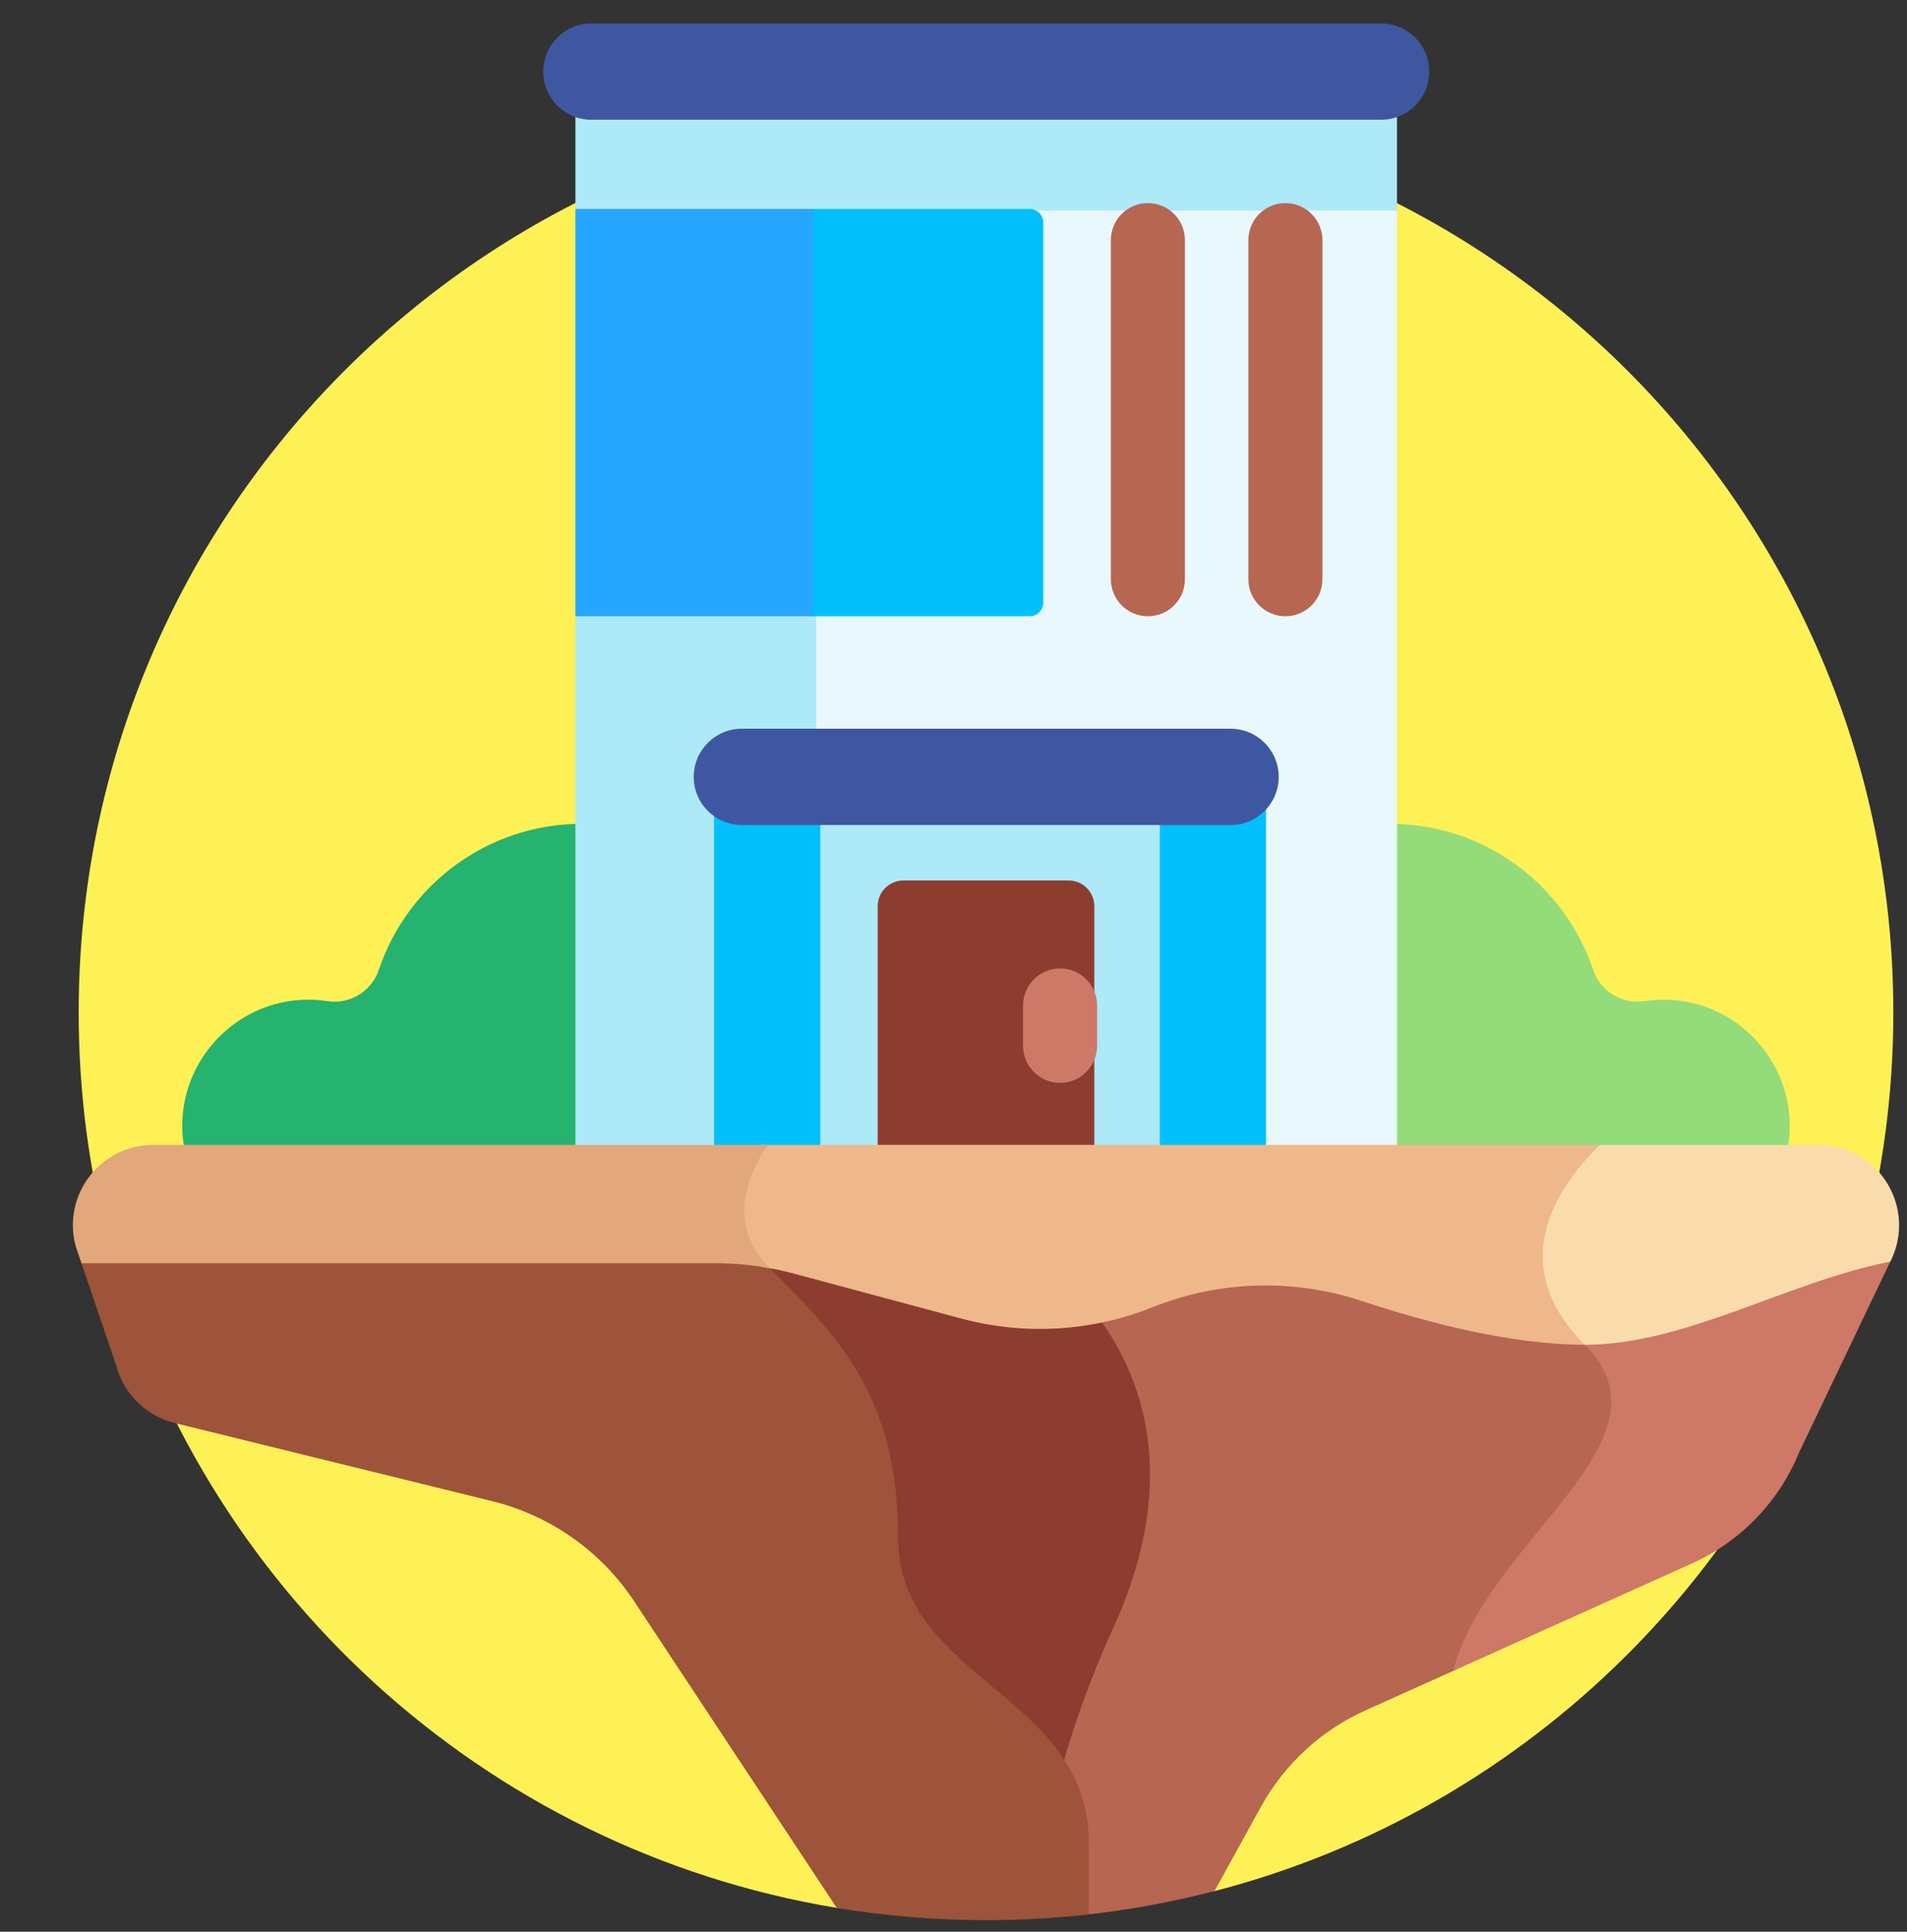 <svg width="79" height="80" viewBox="0 0 79 80" fill="none" xmlns="http://www.w3.org/2000/svg">
<rect x="0" y="0" width="79" height="80" fill="#333333" stroke="none"/>
<g clip-path="url(#clip0_69_641)">
<path d="M3.259 41.934C3.259 45.259 3.693 48.482 4.503 51.553H77.19C78 48.482 78.434 45.258 78.434 41.934C78.434 21.174 61.606 4.346 40.846 4.346C20.087 4.346 3.259 21.174 3.259 41.934Z" fill="#FEF156"/>
<path d="M24.144 34.118C20.216 34.101 16.879 36.636 15.695 40.161C15.396 41.053 14.499 41.603 13.57 41.461C13.16 41.399 12.735 41.384 12.3 41.423C9.765 41.648 7.737 43.721 7.563 46.261C7.529 46.764 7.567 47.254 7.667 47.721H24.144L24.144 34.118Z" fill="#26B26F"/>
<path d="M69.392 41.423C68.957 41.384 68.532 41.399 68.123 41.461C67.193 41.603 66.296 41.052 65.997 40.161C64.815 36.641 61.486 34.109 57.566 34.118V47.721H74.026C74.125 47.254 74.164 46.764 74.129 46.26C73.955 43.721 71.927 41.647 69.392 41.423Z" fill="#94DC79"/>
<path d="M50.477 31.483H34.044V12.14C34.044 10.38 35.475 8.948 37.236 8.948H57.873V3.885H23.837V47.873H50.477V31.483Z" fill="#ADE9F7"/>
<path d="M57.874 47.873V8.718H37.236C35.346 8.718 33.813 10.25 33.813 12.14V31.713H50.247V47.873H57.874Z" fill="#E8F8FC"/>
<path d="M33.528 25.521H42.656C42.967 25.521 43.219 25.268 43.219 24.957V9.218C43.219 8.907 42.967 8.654 42.656 8.654H33.528V25.521Z" fill="#02C0FC"/>
<path d="M23.837 8.654H33.675V25.521H23.837V8.654Z" fill="#27A6FF"/>
<path d="M45.334 47.873H36.359V37.53C36.359 36.941 36.837 36.464 37.425 36.464H44.268C44.857 36.464 45.334 36.941 45.334 37.53V47.873H45.334Z" fill="#8C3D2F"/>
<path d="M29.582 32.634H33.982V47.873H29.582V32.634Z" fill="#02C0FC"/>
<path d="M48.047 32.634H52.446V47.873H48.047V32.634Z" fill="#02C0FC"/>
<path d="M49.087 9.946V23.986C49.087 24.834 48.4 25.521 47.553 25.521C46.705 25.521 46.019 24.834 46.019 23.986V9.946C46.019 9.098 46.705 8.411 47.553 8.411C48.4 8.411 49.087 9.098 49.087 9.946Z" fill="#B66651"/>
<path d="M54.783 9.946V23.986C54.783 24.834 54.096 25.521 53.249 25.521C52.402 25.521 51.715 24.834 51.715 23.986V9.946C51.715 9.098 52.402 8.411 53.249 8.411C54.096 8.411 54.783 9.098 54.783 9.946Z" fill="#B66651"/>
<path d="M43.915 44.846C43.071 44.846 42.381 44.156 42.381 43.312V41.639C42.381 40.795 43.071 40.105 43.915 40.105C44.759 40.105 45.449 40.795 45.449 41.639V43.312C45.449 44.156 44.759 44.846 43.915 44.846Z" fill="#CE7867"/>
<path d="M28.739 32.174C28.739 33.275 29.632 34.168 30.734 34.168H50.978C52.08 34.168 52.972 33.275 52.972 32.174C52.972 31.072 52.08 30.179 50.978 30.179H30.734C29.632 30.179 28.739 31.072 28.739 32.174Z" fill="#3F57A0"/>
<path d="M22.504 2.966C22.504 4.067 23.397 4.96 24.498 4.96H57.213C58.315 4.96 59.208 4.067 59.208 2.966C59.208 1.864 58.315 0.971 57.213 0.971H24.498C23.397 0.971 22.504 1.864 22.504 2.966Z" fill="#3F57A0"/>
<path d="M4.503 51.553C8.24 65.708 20.026 76.593 34.669 79.014L50.31 78.317L50.311 78.319C63.412 74.921 73.737 64.632 77.19 51.553H4.503Z" fill="#FEF156"/>
<path d="M65.805 55.691C65.754 55.64 65.706 55.589 65.657 55.538C65.655 55.538 65.653 55.538 65.651 55.538C62.599 55.538 59.084 54.612 56.428 53.73C53.597 52.79 50.527 52.872 47.757 53.98C46.955 54.301 46.126 54.536 45.285 54.686C46.965 57.012 48.623 61.216 45.848 67.334C44.905 69.414 44.241 71.259 43.779 72.878C44.399 73.827 44.8 74.937 44.8 76.334V79.314C46.681 79.117 48.522 78.781 50.311 78.317L52.237 74.824C53.21 73.061 54.728 71.661 56.564 70.835L60.371 69.122C61.828 63.709 69.764 59.65 65.805 55.691Z" fill="#B66651"/>
<path d="M78.388 52.077C74.028 52.922 69.84 55.538 65.651 55.538C65.601 55.538 65.551 55.535 65.501 55.535C65.55 55.587 65.599 55.639 65.651 55.691C69.629 59.669 61.597 63.748 60.196 69.201L70.086 64.751C72.104 63.842 73.697 62.193 74.534 60.143L78.388 52.077Z" fill="#CE7867"/>
<path d="M45.554 54.633C43.663 55.012 41.701 54.956 39.818 54.451L32.889 52.591C32.385 52.456 31.873 52.353 31.356 52.281C31.425 52.361 31.498 52.441 31.578 52.52C34.371 55.313 36.899 57.771 36.899 63.677C36.899 68.413 41.977 69.697 43.991 73.222C44.454 71.522 45.144 69.562 46.155 67.334C48.951 61.17 47.246 56.948 45.554 54.633Z" fill="#8C3D2F"/>
<path d="M45.106 76.335C45.106 70.121 37.205 69.584 37.205 63.678C37.205 57.771 34.677 55.313 31.884 52.52C31.823 52.459 31.765 52.397 31.71 52.335C31.022 52.22 30.325 52.161 29.626 52.161H3.323L4.816 56.555C5.129 57.731 6.057 58.642 7.238 58.933L20.382 62.167C22.799 62.761 24.904 64.245 26.277 66.323L34.664 79.015C36.675 79.347 38.74 79.521 40.846 79.521C42.287 79.521 43.708 79.44 45.106 79.282C45.106 78.397 45.106 77.417 45.106 76.335Z" fill="#9E533B"/>
<path d="M65.802 55.688C62.526 52.409 64.549 49.258 66.431 47.414H31.5C30.659 48.652 29.808 50.684 31.518 52.459C31.98 52.529 32.437 52.623 32.889 52.745L39.818 54.605C42.445 55.31 45.231 55.145 47.757 54.134C50.527 53.026 53.597 52.943 56.428 53.883C59.084 54.765 62.599 55.691 65.651 55.691C65.702 55.691 65.752 55.689 65.802 55.688Z" fill="#EEB88B"/>
<path d="M78.423 52.002C79.318 49.812 77.707 47.414 75.341 47.414H66.277C64.395 49.258 62.371 52.411 65.651 55.691C69.814 55.691 73.976 53.109 78.307 52.246L78.423 52.002Z" fill="#FADCAC"/>
<path d="M6.35 47.414C4.163 47.414 2.571 49.486 3.132 51.598L3.375 52.314H29.626C30.384 52.314 31.139 52.385 31.884 52.52C30.094 50.731 30.956 48.666 31.806 47.414H6.35Z" fill="#E2A77A"/>
</g>
<defs>
<clipPath id="clip0_69_641">
<rect width="78.55" height="78.55" fill="white" transform="translate(0.124 0.971)"/>
</clipPath>
</defs>
</svg>
